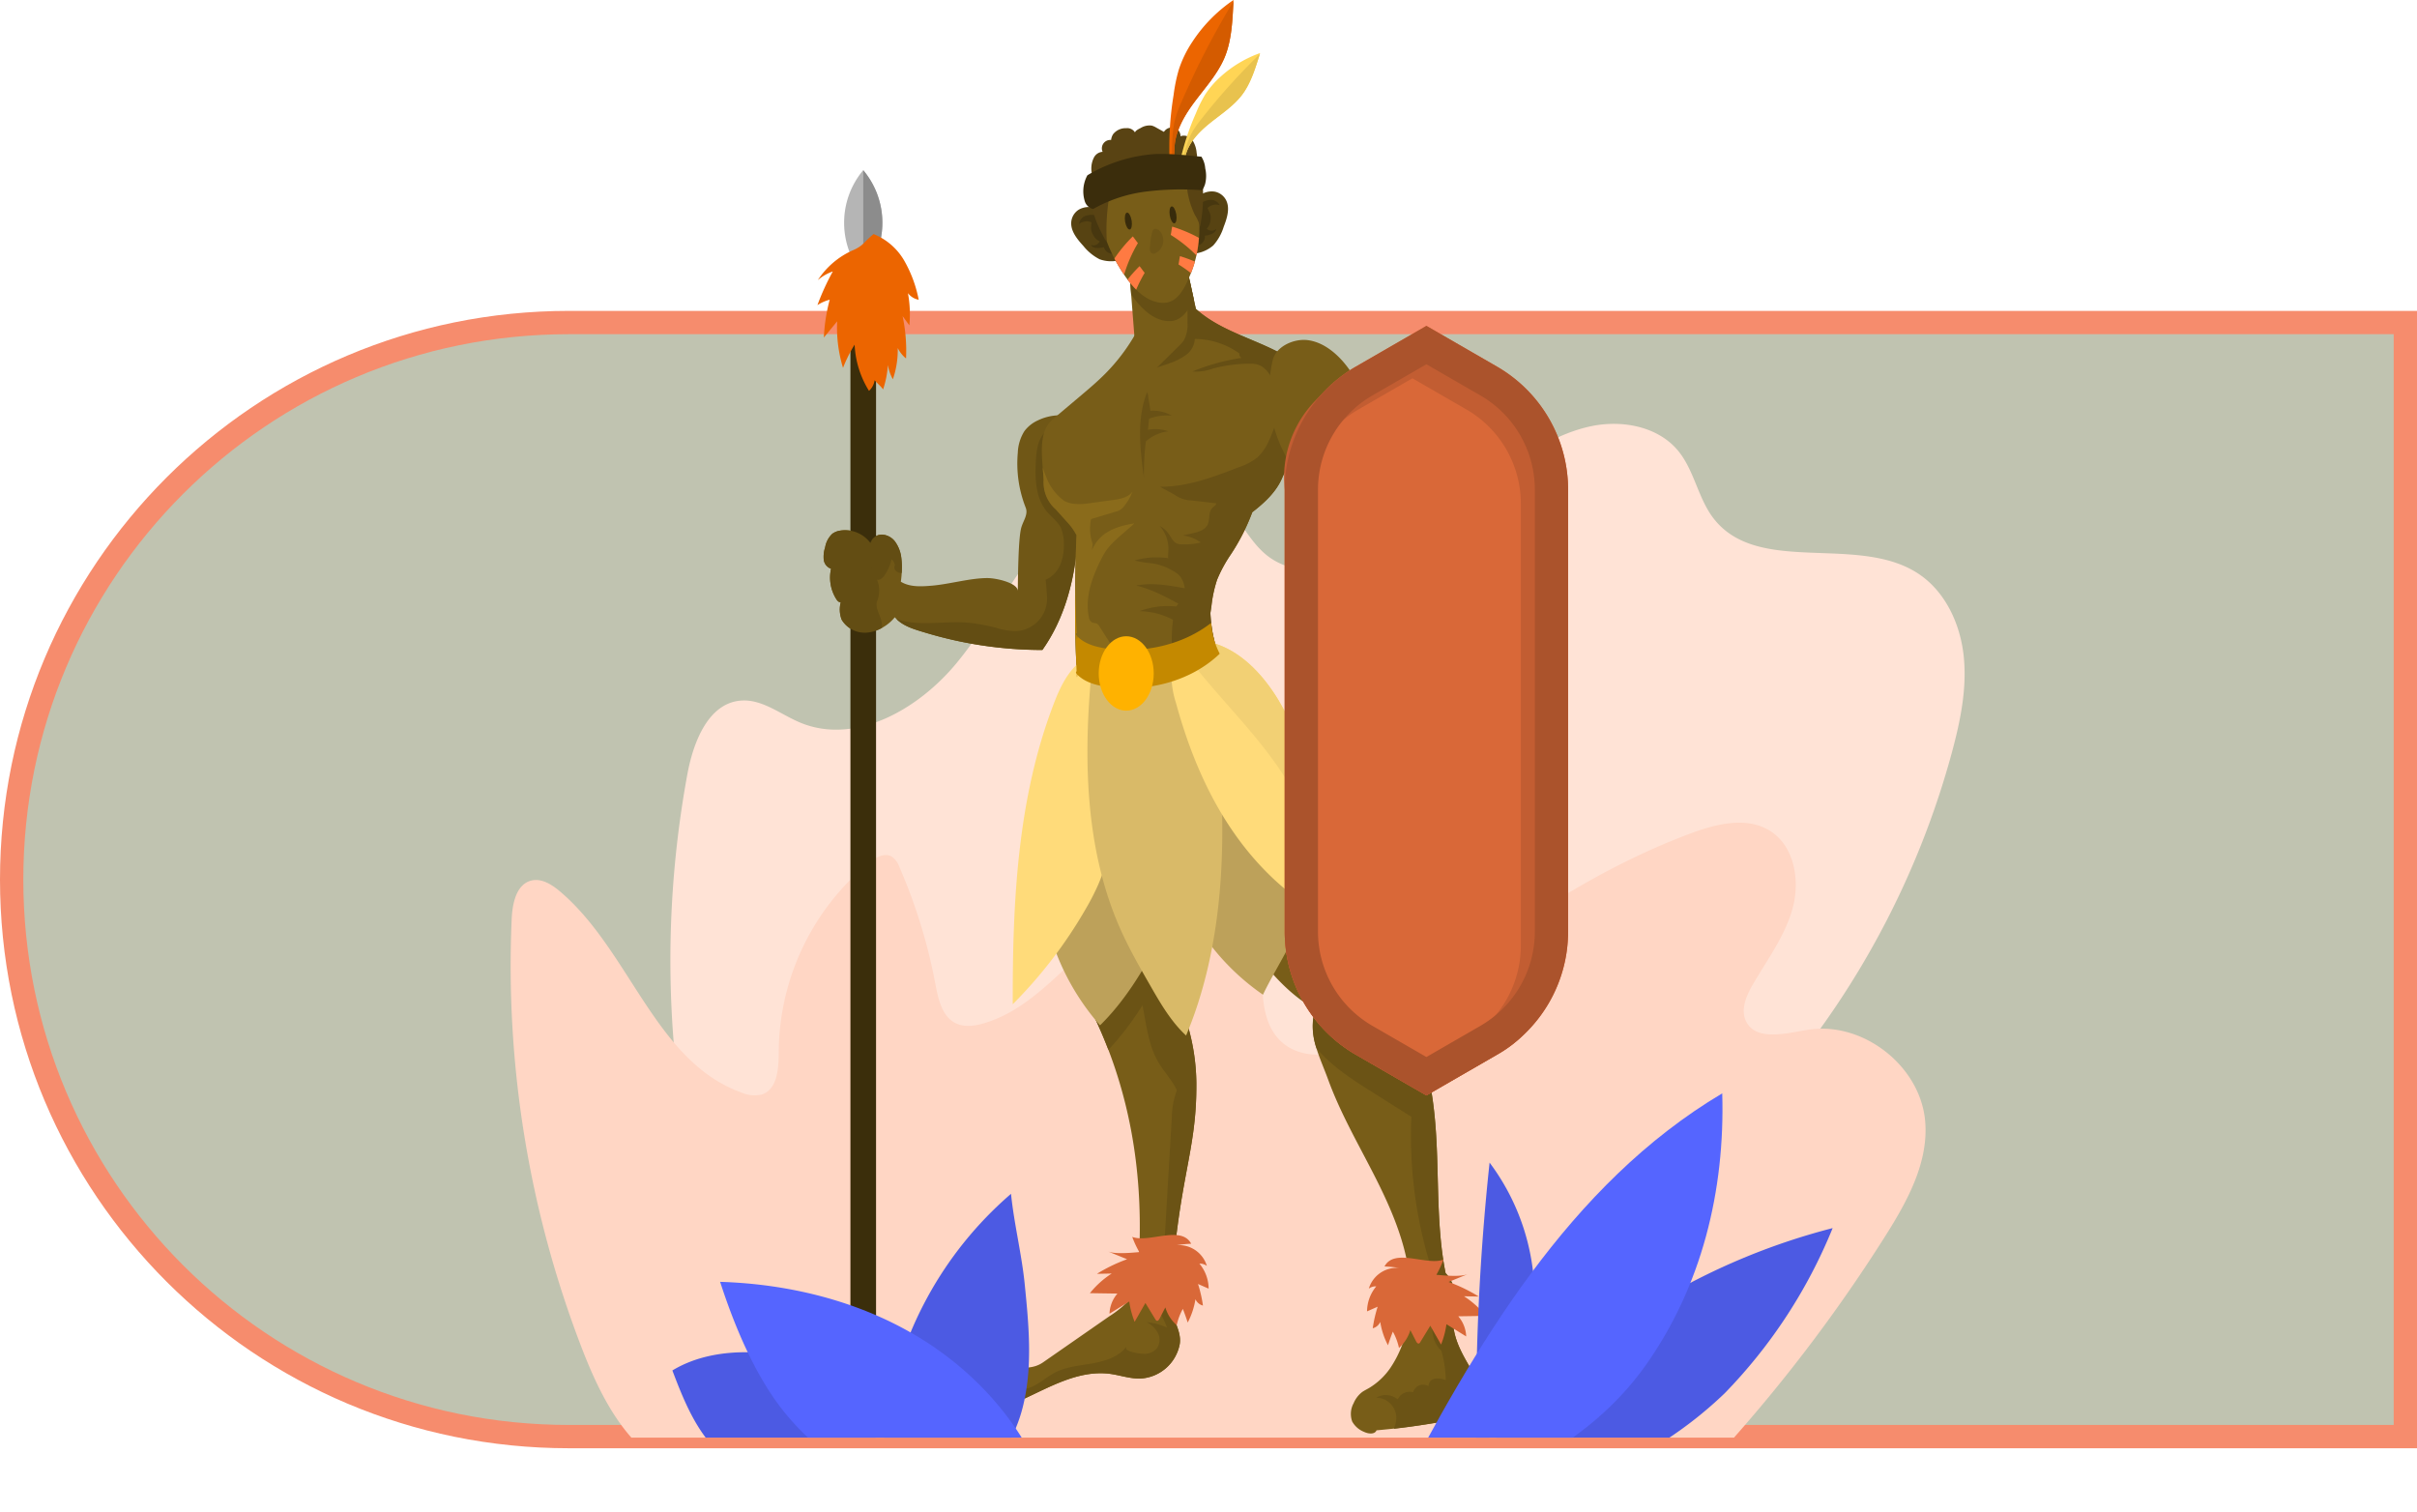 <svg xmlns="http://www.w3.org/2000/svg" xmlns:xlink="http://www.w3.org/1999/xlink" width="518.5" height="324.435" viewBox="0 0 518.5 324.435">
  <defs>
    <clipPath id="clip-path">
      <rect id="Rectángulo_44141" data-name="Rectángulo 44141" width="311.903" height="324.435" fill="none"/>
    </clipPath>
    <clipPath id="clip-path-2">
      <path id="Trazado_193731" data-name="Trazado 193731" d="M253.177,1354.462c-23.335,8.7-43.8,23.607-63.194,39.226-3.585,2.887-7.244,5.86-11.595,7.362s-9.619,1.244-13.022-1.855c-4.379-3.988-4.177-10.774-4.2-16.7s-1.44-13.035-6.978-15.138a13.579,13.579,0,0,0-7.061-.262,43.208,43.208,0,0,0-17.6,7.236c-9.623,6.769-16.781,17.624-28.08,20.9-1.952.566-4.128.861-5.957-.024-2.956-1.43-3.77-5.171-4.375-8.4a116.544,116.544,0,0,0-7.694-25.049,4.623,4.623,0,0,0-1.654-2.3c-1.553-.911-3.486.187-4.887,1.318a52.906,52.906,0,0,0-19.376,40.569c0,3.52-.272,8.038-3.616,9.138a6.863,6.863,0,0,1-4.4-.424c-18.525-6.654-23.91-30.51-38.968-43.187-1.726-1.453-3.908-2.825-6.1-2.277-3.211.8-4.056,4.909-4.2,8.216A228.124,228.124,0,0,0,15.1,1464.478c2.679,6.977,5.918,14.079,10.787,19.616H262.436a337.832,337.832,0,0,0,32.424-43.193c4.747-7.507,9.356-15.858,8.58-24.706-1.047-11.928-13.493-21.554-25.3-19.567-4.711.793-10.99,2.437-13.12-1.839-1.232-2.474.027-5.424,1.409-7.818,3.1-5.367,6.937-10.446,8.577-16.422s.389-13.358-4.871-16.635a12.231,12.231,0,0,0-6.594-1.737,30.722,30.722,0,0,0-10.364,2.287" transform="translate(0 -1352.175)" fill="none"/>
    </clipPath>
  </defs>
  <g id="Grupo_145735" data-name="Grupo 145735" transform="translate(-898 -1761.304)">
    <g id="Unión_9" data-name="Unión 9" transform="translate(1416.5 1827.999) rotate(90)" fill="#c0c3b0">
      <path d="M 122.001 516 C 113.889 516 105.786 515.183 97.916 513.572 C 90.242 512.002 82.697 509.66 75.488 506.611 C 68.407 503.615 61.577 499.908 55.189 495.592 C 48.86 491.317 42.91 486.407 37.502 480.999 C 32.094 475.592 27.184 469.642 22.908 463.312 C 18.592 456.923 14.885 450.094 11.891 443.014 C 8.841 435.802 6.498 428.256 4.929 420.586 C 3.318 412.711 2.501 404.607 2.501 396.5 L 2.501 329.232 L 2.501 326.732 L 2.5 326.732 L 2.5 2.5 L 241.501 2.5 L 241.501 329.232 L 241.501 396.5 C 241.501 404.612 240.684 412.716 239.073 420.586 C 237.503 428.258 235.161 435.804 232.111 443.014 C 229.116 450.094 225.41 456.923 221.094 463.312 C 216.818 469.641 211.907 475.592 206.5 480.999 C 201.092 486.408 195.141 491.317 188.813 495.592 C 182.426 499.908 175.597 503.615 168.515 506.611 C 161.306 509.66 153.76 512.002 146.087 513.572 C 138.217 515.183 130.113 516 122.001 516 Z" stroke="none"/>
      <path d="M 122.001 513.5 C 129.945 513.5 137.88 512.7 145.586 511.123 C 153.098 509.586 160.484 507.293 167.541 504.308 C 174.474 501.375 181.16 497.746 187.413 493.521 C 193.61 489.335 199.437 484.527 204.733 479.232 C 210.027 473.937 214.835 468.11 219.022 461.913 C 223.248 455.657 226.877 448.971 229.809 442.04 C 232.794 434.982 235.087 427.596 236.624 420.085 C 238.201 412.379 239.001 404.443 239.001 396.5 L 239.001 5 L 5 5 L 5.001 396.5 C 5.001 404.439 5.801 412.375 7.378 420.085 C 8.914 427.593 11.208 434.98 14.194 442.04 C 17.125 448.971 20.754 455.657 24.98 461.913 C 29.167 468.11 33.974 473.937 39.27 479.232 C 44.565 484.527 50.392 489.334 56.588 493.521 C 62.843 497.746 69.529 501.376 76.462 504.308 C 83.518 507.293 90.905 509.586 98.417 511.123 C 106.122 512.7 114.057 513.5 122.001 513.5 M 122.001 518.5 C 113.724 518.5 105.451 517.667 97.414 516.021 C 89.581 514.418 81.876 512.027 74.514 508.913 C 67.284 505.855 60.312 502.07 53.789 497.664 C 47.33 493.3 41.255 488.288 35.734 482.767 C 30.213 477.247 25.201 471.172 20.837 464.711 C 16.43 458.189 12.646 451.217 9.589 443.988 C 6.475 436.625 4.082 428.92 2.479 421.088 C 0.835 413.05 0.001 404.778 0.001 396.5 L -2.421351928205695e-05 4.091099253855646e-05 L 244.001 4.091099253855646e-05 L 244.001 396.5 C 244.001 404.778 243.167 413.05 241.522 421.088 C 239.919 428.92 237.528 436.625 234.414 443.988 C 231.356 451.217 227.571 458.189 223.166 464.711 C 218.801 471.172 213.789 477.247 208.268 482.767 C 202.747 488.288 196.672 493.3 190.212 497.664 C 183.691 502.07 176.719 505.855 169.489 508.913 C 162.127 512.027 154.422 514.418 146.588 516.021 C 138.551 517.667 130.279 518.5 122.001 518.5 Z" stroke="none" fill="#f68c6d"/>
    </g>
    <g id="Grupo_145345" data-name="Grupo 145345" transform="translate(1007.549 1761.303)">
      <g id="Grupo_145342" data-name="Grupo 145342" transform="translate(0 0.001)">
        <g id="Grupo_145341" data-name="Grupo 145341" clip-path="url(#clip-path)">
          <path id="Trazado_193670" data-name="Trazado 193670" d="M274.663,883.928a220.585,220.585,0,0,1-8.505-112.167c1.28-6.891,4.488-15.2,11.476-15.743,4.572-.357,8.5,2.963,12.732,4.723,11.807,4.905,25.292-2.835,33.453-12.677s13.49-21.993,22.827-30.727,25.339-12.763,34.488-3.831c3.677,3.59,5.7,8.764,9.876,11.761,8.312,5.965,19.732.457,28.356-5.047l22.422-14.311c5.732-3.658,11.628-7.385,18.286-8.768s14.344.066,18.651,5.328c3.481,4.253,4.24,10.221,7.631,14.546,9.583,12.222,30.792,3.228,43.791,11.727,5.818,3.8,9.042,10.733,9.794,17.643s-.675,13.869-2.477,20.583a183.852,183.852,0,0,1-52.61,86.957c-21.231,19.574-45.814,24.052-74.634,25.879-7.6.482-15.224.346-22.837.161-35.878-.872-77.156-.865-112.719,3.964" transform="translate(-228.242 -605.716)" fill="#ffe3d6"/>
          <path id="Trazado_193671" data-name="Trazado 193671" d="M25.892,1484.094H262.437a337.857,337.857,0,0,0,32.424-43.193c4.747-7.507,9.356-15.858,8.58-24.706-1.047-11.928-13.492-21.553-25.3-19.567-4.711.793-10.99,2.437-13.12-1.84-1.232-2.474.027-5.424,1.409-7.818,3.1-5.367,6.937-10.447,8.577-16.423s.388-13.357-4.871-16.635c-4.979-3.1-11.46-1.5-16.958.55-23.335,8.7-43.8,23.607-63.194,39.226-3.585,2.887-7.244,5.861-11.595,7.362s-9.618,1.244-13.021-1.855c-4.379-3.989-4.177-10.774-4.2-16.7s-1.44-13.035-6.978-15.138a13.586,13.586,0,0,0-7.061-.262,43.209,43.209,0,0,0-17.6,7.236c-9.623,6.768-16.781,17.624-28.08,20.9-1.952.566-4.127.861-5.957-.023-2.956-1.43-3.77-5.171-4.375-8.4a116.549,116.549,0,0,0-7.694-25.049,4.623,4.623,0,0,0-1.654-2.3c-1.553-.911-3.486.187-4.887,1.318a52.906,52.906,0,0,0-19.376,40.569c0,3.52-.272,8.038-3.616,9.138a6.866,6.866,0,0,1-4.4-.424c-18.525-6.655-23.91-30.51-38.968-43.187-1.726-1.453-3.908-2.825-6.1-2.277-3.211.8-4.056,4.909-4.2,8.216A228.126,228.126,0,0,0,15.1,1464.478c2.679,6.977,5.918,14.079,10.787,19.616" transform="translate(-0.001 -1175.683)" fill="#ffd6c4"/>
          <path id="Trazado_193672" data-name="Trazado 193672" d="M548.05,291.023a17.474,17.474,0,0,0,4.1,11.273,17.543,17.543,0,0,0,0-22.547,17.474,17.474,0,0,0-4.1,11.273" transform="translate(-476.516 -243.236)" fill="#b5b5b5"/>
          <path id="Trazado_193673" data-name="Trazado 193673" d="M583.577,291.023a17.474,17.474,0,0,0-4.1-11.273V302.3a17.474,17.474,0,0,0,4.1-11.273" transform="translate(-503.839 -243.236)" fill="#8c8c8c"/>
          <path id="Trazado_193674" data-name="Trazado 193674" d="M566.286,682.655a11.021,11.021,0,0,0-6.135,1.026,7.471,7.471,0,0,0-2.854,2.288,9.294,9.294,0,0,0-1.417,4.607,25.914,25.914,0,0,0,1.694,11.819c.6,1.511-.625,2.894-1,4.474-.612,2.58-.657,10.771-.7,13.418.027-1.739-4.575-2.789-6.522-2.789-3.715,0-8.057,1.3-11.936,1.63-2.261.192-4.7.334-6.631-.852a19.681,19.681,0,0,0,.052-5.5,7.38,7.38,0,0,0-1.253-3.055,3.746,3.746,0,0,0-2.818-1.554,2.54,2.54,0,0,0-2.5,1.8,6.773,6.773,0,0,0-6.832-2.588,3.839,3.839,0,0,0-1.33.6,5.14,5.14,0,0,0-1.555,2.929,6.432,6.432,0,0,0-.3,2.623,2.332,2.332,0,0,0,1.572,1.956,8.628,8.628,0,0,0,1.079,6.45c.223.381.566.789,1,.742a6.1,6.1,0,0,0,.193,3.74,5.768,5.768,0,0,0,5.7,2.751,9.148,9.148,0,0,0,5.7-3.267c1.633,1.923,4.3,2.619,6.714,3.345a86.8,86.8,0,0,0,24.928,3.665c9.662-13.646,8.892-33.9,5.14-50.264" transform="translate(-447.086 -593.481)" fill="#705716"/>
          <path id="Trazado_193675" data-name="Trazado 193675" d="M561.143,691.659h0a2.752,2.752,0,0,1-2.752-2.752V455.766a2.752,2.752,0,0,1,5.5,0V688.907a2.752,2.752,0,0,1-2.752,2.752" transform="translate(-485.507 -393.884)" fill="#3b2e0b"/>
          <path id="Trazado_193676" data-name="Trazado 193676" d="M526.545,890.408c-.173-.592-.449-1.15-.631-1.74s-.589-1.379-.322-1.935a6.531,6.531,0,0,0,.429-3.86,17.971,17.971,0,0,0-1.457-3.6,3.871,3.871,0,0,0,.584-2.219,11.545,11.545,0,0,0-.341-2.3l-.3-1.386a2.037,2.037,0,0,0-.243.587,6.773,6.773,0,0,0-6.832-2.588,3.84,3.84,0,0,0-1.33.6,5.141,5.141,0,0,0-1.555,2.929,6.431,6.431,0,0,0-.3,2.622,2.333,2.333,0,0,0,1.573,1.957,8.628,8.628,0,0,0,1.079,6.45c.223.381.566.789,1,.741a6.094,6.094,0,0,0,.193,3.74,5.768,5.768,0,0,0,5.7,2.751,7.727,7.727,0,0,0,2.949-.987,5.291,5.291,0,0,0-.2-1.767" transform="translate(-447.086 -757.467)" fill="#634d13"/>
          <path id="Trazado_193677" data-name="Trazado 193677" d="M596.966,886.452a1.678,1.678,0,0,0,1.242.465h.01a15,15,0,0,0-.125-3.626,7.382,7.382,0,0,0-1.253-3.055,3.747,3.747,0,0,0-2.818-1.554,2.663,2.663,0,0,0-2.222,1.156,20.382,20.382,0,0,0,.125,6.989c.111.611.328,1.317.916,1.515.689.232,1.353-.4,1.755-1a10.558,10.558,0,0,0,1.463-3.367,2.122,2.122,0,0,1,.706,1.3,1.012,1.012,0,0,0,.2,1.183" transform="translate(-514.341 -763.991)" fill="#634d13"/>
          <path id="Trazado_193678" data-name="Trazado 193678" d="M666.064,708.528c-1.787,1.436-2.129,3.984-2.259,6.273-.214,3.769-.111,7.877,2.225,10.842.865,1.1,2.606,2.413,3.158,3.7a8.884,8.884,0,0,1,.614,3.328,10.657,10.657,0,0,1-.77,4.517,6.1,6.1,0,0,1-3.134,3.238c.132,1.117.244,2.6.3,3.722a6.974,6.974,0,0,1-6.87,7.3,15.551,15.551,0,0,1-4.039-.706,35.6,35.6,0,0,0-6.726-1.16c-4.922-.291-10.084.905-14.69-.754,1.647,1.663,4.13,2.318,6.4,3a86.8,86.8,0,0,0,24.928,3.665c8.891-12.557,8.949-30.712,5.978-46.277-.841-.021-1.684-.034-2.521-.111-.761-.071-2.183.081-2.584-.569" transform="translate(-551.132 -616.047)" fill="#634d13"/>
          <path id="Trazado_193679" data-name="Trazado 193679" d="M929.162,342.135a7.8,7.8,0,0,0-2.99-1.666,4.288,4.288,0,0,0-3.331.407,3.5,3.5,0,0,0-1.576,2.406c-.3,2.021,1.171,3.831,2.548,5.341a10.708,10.708,0,0,0,3.514,2.888,7.323,7.323,0,0,0,5.944-.454,11.879,11.879,0,0,0-4.108-8.922" transform="translate(-800.981 -295.89)" fill="#574312"/>
          <path id="Trazado_193680" data-name="Trazado 193680" d="M939.633,354.021a7.151,7.151,0,0,0-1.741-.688,3.992,3.992,0,0,0-2.371.032,2.144,2.144,0,0,0-1.429,1.773,2.633,2.633,0,0,1,2.562-.416c.216.079.046.359.058.588s-.036.458-.041.688a3.009,3.009,0,0,0,.494,1.528,2.639,2.639,0,0,0,1.353,1.3,1.459,1.459,0,0,1-1.848.8c.067.352.609.573.964.62a4.325,4.325,0,0,0,1.8-.145,1.948,1.948,0,0,0,3.119.977A5.49,5.49,0,0,1,940.5,356.9c-.043-.9-.078-2.441-.87-2.882" transform="translate(-812.169 -307.072)" fill="#47370f"/>
          <path id="Trazado_193681" data-name="Trazado 193681" d="M1106.45,318.061a7.8,7.8,0,0,1,2.183-2.636,4.287,4.287,0,0,1,3.252-.829,3.5,3.5,0,0,1,2.341,1.671c1.016,1.773.3,3.995-.438,5.9a10.711,10.711,0,0,1-2.228,3.965,7.322,7.322,0,0,1-5.7,1.732,11.881,11.881,0,0,1,.595-9.8" transform="translate(-960.836 -273.48)" fill="#574312"/>
          <path id="Trazado_193682" data-name="Trazado 193682" d="M1120.946,330.59a7.166,7.166,0,0,1,1.373-1.272,3.993,3.993,0,0,1,2.221-.829,2.144,2.144,0,0,1,1.975,1.134,2.633,2.633,0,0,0-2.539.541c-.173.152.088.351.159.57s.2.414.287.626a3,3,0,0,1,.094,1.6,2.637,2.637,0,0,1-.789,1.7,1.459,1.459,0,0,0,2.011.073c.065.352-.359.755-.673.927a4.328,4.328,0,0,1-1.732.518,1.948,1.948,0,0,1-2.552,2.041,5.49,5.49,0,0,0,.4-4.633c-.288-.859-.812-2.3-.234-3" transform="translate(-974.408 -285.613)" fill="#47370f"/>
          <path id="Trazado_193683" data-name="Trazado 193683" d="M1015.516,411.522l-2-25.734c3.533-1.722,7.433-1.79,11.273-2.629,1.673,8.755,3.832,17.547,5.5,26.3-4.157,2.882-9.79,2.908-14.777,2.061" transform="translate(-881.227 -333.147)" fill="#785d18"/>
          <path id="Trazado_193684" data-name="Trazado 193684" d="M796.886,1045.952c-.191-.563-1.168.042-1.162.637.139,15.1-4.8,19.495-6.153,29.436a83.863,83.863,0,0,0-.852,18.835c1.071,11.816,6.106,22.859,11.067,33.636,7.007,15.22,9.74,31.409,9.172,48.155-.129,3.821.826,7.812-1.561,10.8a22.537,22.537,0,0,1-4.935,4.188l-14.195,9.867c-2.383,1.656-5.206,1.116-8.094.841-1.636-.156-3.661-.382-4.559.994A3.066,3.066,0,0,0,775.5,1206a6.361,6.361,0,0,0,8.3,3.512c5.82-2.672,11.61-6.084,18-5.63,2.46.175,4.838,1.151,7.3,1.1a9.092,9.092,0,0,0,8.494-7.394c.5-3.111-2.146-5.96-1.963-9.106,1.548-26.7,5.612-31.623,5.529-46.736a45.562,45.562,0,0,0-6.766-23.565c-7.691-12.44-2.9-29.095-3.192-43.718-.017,1.491,1.85,2.687,2.369,4.085,3.631,9.784,9.375,18.621,15.072,27.365,4.922,7.556,10.143,15.4,18,19.827-1.613,5.538.819,9.713,2.8,15.132,2.521,6.912,6.2,13.329,9.56,19.875s6.442,13.352,7.627,20.613.3,15.1-3.775,21.223a14.692,14.692,0,0,1-4.606,4.4c-.531.323-1.105.577-1.6.949a5.941,5.941,0,0,0-1.754,2.342,4.785,4.785,0,0,0-.3,3.929,5.03,5.03,0,0,0,2.508,2.2c.92.446,2.315.625,2.708-.319a173.286,173.286,0,0,0,18.55-2.661c2.049-.365,4.513-1.17,4.877-3.219a4.83,4.83,0,0,0-.7-2.931c-2.361-4.7-6.058-9.034-6.3-14.284-.087-1.857.278-3.708.267-5.566a6.679,6.679,0,0,0-1.877-5.072c-1.867-9.275-1.461-19.149-1.971-28.6s-1.987-19.166-7.012-27.182a53.926,53.926,0,0,0-11.42-12.334c-6.538-5.476-7.023-15.467-8.7-23.827-2.013-10.016-4.783-19.939-9.2-29.152-3.037-6.337-7.627-12.869-14.537-14.147-3.9-.721-7.732,1.387-11.678,1.8s-11.937.795-13.213-2.961" transform="translate(-674.064 -909.234)" fill="#785d18"/>
          <path id="Trazado_193685" data-name="Trazado 193685" d="M1327.473,1660.051c4.946-.545,9.966-1.466,14.792-2.325,2.049-.365,4.513-1.17,4.877-3.219a4.831,4.831,0,0,0-.7-2.931c-2.36-4.7-6.059-9.034-6.3-14.284-.087-1.857.278-3.708.267-5.566a6.678,6.678,0,0,0-1.877-5.072c-1.867-9.275-1.461-19.149-1.971-28.6s-1.987-19.166-7.012-27.182a53.922,53.922,0,0,0-11.42-12.334,15.156,15.156,0,0,1-1.823-1.816c-.135.112-.266.229-.391.353a12.16,12.16,0,0,0-1.9,2.728l-5.2,9.157c.57.376,1.152.736,1.752,1.074a13.882,13.882,0,0,0,.271,8.366c3.173,3.811,7.572,6.655,11.825,9.34l8.534,5.388a94.84,94.84,0,0,0,3.775,30.871,24.414,24.414,0,0,1,1.433,6.318c.074,2.259-.563,4.478-.736,6.731s.238,4.757,1.951,6.232a24.667,24.667,0,0,1,.964,6.332,4.761,4.761,0,0,0-2.309-.314,1.635,1.635,0,0,0-1.4,1.621,2.234,2.234,0,0,0-3.3,1.287,2.864,2.864,0,0,0-3.315,1.543,4.007,4.007,0,0,0-4.6-.369,4.371,4.371,0,0,1,4.019,5.936,3.659,3.659,0,0,0-.195.728" transform="translate(-1137.974 -1353.534)" fill="#6b5315"/>
          <path id="Trazado_193686" data-name="Trazado 193686" d="M821.91,1531.737a45.559,45.559,0,0,0-6.766-23.564,30.861,30.861,0,0,1-4.206-13.905,8.713,8.713,0,0,0-2.475.322c-5.21,1.469-7.841,7.254-9,12.542a54.756,54.756,0,0,0-1.04,6.757q1.042,2.309,2.1,4.6,1.364,2.962,2.512,5.973a61.454,61.454,0,0,0,7.3-9.577c.9,4.364,1.293,8.94,3.7,12.691,1.2,1.873,2.74,3.539,3.689,5.552a17.371,17.371,0,0,0-1.082,5.776l-2.479,42.048a23.1,23.1,0,0,1,1.464,3.106,13.4,13.4,0,0,0-4.43-1.2,5.418,5.418,0,0,1,2.455,2.35,3.19,3.19,0,0,1-.226,3.276,3.493,3.493,0,0,1-2.693,1.188,10.338,10.338,0,0,1-2.985-.525,1.628,1.628,0,0,1-.739-.35.561.561,0,0,1-.081-.744c-1.564,2.263-4.6,3.162-7.308,3.66s-5.537.685-7.984,1.943c-2.212,1.137-4.059,3.125-6.513,3.532a10.939,10.939,0,0,1-4.433-.5l-4.586-1.165a4.668,4.668,0,0,0,.139.468,6.361,6.361,0,0,0,8.3,3.512c5.82-2.672,11.61-6.084,18-5.63,2.46.175,4.838,1.151,7.3,1.1a9.092,9.092,0,0,0,8.494-7.394c.5-3.111-2.146-5.96-1.963-9.106,1.548-26.7,5.612-31.623,5.529-46.736" transform="translate(-674.806 -1299.227)" fill="#6b5315"/>
          <path id="Trazado_193687" data-name="Trazado 193687" d="M1402.517,1216.891a13.01,13.01,0,0,1-5.929,6.294,3.973,3.973,0,0,0-1.627,4.213,9.1,9.1,0,0,0,1.177,2.021,1.96,1.96,0,0,1,.1,2.2,22.4,22.4,0,0,0,1.045,6.017,1.2,1.2,0,0,0,1.213,1.053,21.8,21.8,0,0,0,4.414.26,6.024,6.024,0,0,0,3.555-1.028,6.962,6.962,0,0,0,1.78-2.711c2.189-4.859.321-10.9-1.34-15.965a3.846,3.846,0,0,0-2.942-2.544c-.625-.2-.8.324-1.44.192" transform="translate(-1212.787 -1057.849)" fill="#785d18"/>
          <path id="Trazado_193688" data-name="Trazado 193688" d="M929.039,508.362c-6.487-5.746-16.086-6.858-22.653-12.513-1.171-1.008-2.961-2.633-4.4-2.074-2.386.926-5.962.763-6.98,3.111a40.892,40.892,0,0,1-8.344,12.378c-1.779,1.808-3.721,3.445-5.66,5.08l-5.7,4.808c-3.429,2.89-2.2,8.641-1.979,13.12a7.672,7.672,0,0,0,2.6,6.237l2.733,3.033a12.18,12.18,0,0,1,1.716,2.506q-.625,14.638.027,29.293c-.035-.08-.07-.114-.1-.066a.481.481,0,0,0,.12.534c.01.222.019.444.03.667.09-.043.1-.287.077-.547,1.706,1.739,4.236,2.37,6.654,2.677,8.533,1.082,17.706-1.184,23.916-7.135-1.46-2.57-1.8-5.677-2-8.714l.233-1.611a27.358,27.358,0,0,1,1.2-5.541,29.877,29.877,0,0,1,2.952-5.443,44.358,44.358,0,0,0,4.6-9.043c2.7-2.1,5.226-4.433,6.493-7.56.935-2.308,2.613-4.455,3.754-6.668,1.284-2.49,2.5-5.12,2.593-7.919.1-3,.369-6.626-1.874-8.613" transform="translate(-758.983 -429.226)" fill="#785d18"/>
          <path id="Trazado_193689" data-name="Trazado 193689" d="M1090.434,476.574c-6.177-3.841-13.905-5.374-19.462-10.159l-.412-.355c-.452-2.084-.91-4.168-1.362-6.252a4.677,4.677,0,0,0-.538,2.38q.142,3.427.1,6.858a6.906,6.906,0,0,1-.815,3.821,7.053,7.053,0,0,1-.928,1.048l-4.8,4.746c.892-.345,1.808-.6,2.7-.94a13.278,13.278,0,0,0,3.563-1.809,4.487,4.487,0,0,0,1.843-3.408,16.564,16.564,0,0,1,9.568,3.113.953.953,0,0,0,.475.957,45.028,45.028,0,0,0-10.544,2.914,10.821,10.821,0,0,0,4.473-.646,30.647,30.647,0,0,1,7.666-1.025,6.149,6.149,0,0,1,1.949.218c1.713.557,2.685,2.317,3.491,3.928,1.009-1.62,2.025-3.626,3.036-5.389" transform="translate(-923.568 -399.792)" fill="#664f14"/>
          <path id="Trazado_193690" data-name="Trazado 193690" d="M1094.584,642.557c-.5-.278-1.556.46-1.625,1.027a31.774,31.774,0,0,1-2.68,9.457,10.822,10.822,0,0,1-2.529,3.73,13.028,13.028,0,0,1-3.988,2.1c-5.443,2.1-11.048,4.235-16.882,4.185,1.117.684,2.134,1.132,3.252,1.816a6.329,6.329,0,0,0,3.436,1.119l5.333.616c.093.288-.486.7-.718.9-1.012.851-.537,2.536-1.131,3.717-.574,1.141-1.976,1.539-3.222,1.82l-2.062.466a8.017,8.017,0,0,1,3.825,1.5,13.184,13.184,0,0,1-3.847.4,3.246,3.246,0,0,1-1.214-.147c-.847-.333-1.244-1.274-1.758-2.026a5.531,5.531,0,0,0-1.97-1.759,7.4,7.4,0,0,1,1.855,4.61c.045,1.251-.291,2.583.26,3.706a10.362,10.362,0,0,0,1.953,2.133,5.113,5.113,0,0,1,1.307,3.74,2.983,2.983,0,0,1-.528,1.611c-.273.362-.657.625-.951.97a4.771,4.771,0,0,0-.892,2.361,30.546,30.546,0,0,0-.4,6.416c.07,1.605,3.447,1.148,4.99.7a16.952,16.952,0,0,0,4.083-1.8,29.823,29.823,0,0,1-.82-5.765l.233-1.61a27.338,27.338,0,0,1,1.2-5.541,29.894,29.894,0,0,1,2.952-5.443,44.343,44.343,0,0,0,4.6-9.043c2.7-2.1,5.226-4.433,6.493-7.56a55.7,55.7,0,0,1,3.388-5.992q.02-.878.033-1.75c.05-3.138.086-6.362-1.012-9.3a2.459,2.459,0,0,0-.966-1.37" transform="translate(-927.559 -558.635)" fill="#695115"/>
          <path id="Trazado_193691" data-name="Trazado 193691" d="M888.254,785.722a17.228,17.228,0,0,1,1.868-1.991c1.147-1.1,2.774-2.378,3.922-3.479-4.054.642-7.569,1.983-9.11,5.787.044-.176.141-1.16.185-1.336a9.636,9.636,0,0,1-.355-5.379l5.133-1.548a3.2,3.2,0,0,0,2.15-1.5,9.568,9.568,0,0,0,1.567-2.811c-.911,1.246-2.609,1.554-4.138,1.765l-1.926.266-3.618.5c-1.521.21-3.755.209-5.028-.65a10.966,10.966,0,0,1-3.714-4.918c-.305-.715-.568-1.446-.815-2.183.079.952.162,1.887.206,2.771a7.673,7.673,0,0,0,2.6,6.237l2.733,3.033a12.176,12.176,0,0,1,1.716,2.506q-.559,13.079-.1,26.175a7.366,7.366,0,0,0,2.113.263,18.96,18.96,0,0,0,6.54-1.184l-3.61-5.658a1.624,1.624,0,0,0-.6-.642c-.312-.15-.694-.089-1.007-.237a1.55,1.55,0,0,1-.684-1.167c-.862-4.18.668-8.479,2.59-12.29a15.047,15.047,0,0,1,1.381-2.331" transform="translate(-760.246 -667.97)" fill="#8a6b1b"/>
          <path id="Trazado_193692" data-name="Trazado 193692" d="M870.8,1364.455a51.706,51.706,0,0,0,12.771,31.2c5.2-5.089,9.356-11.794,12.608-18.3,1.063-2.128,2.031-4.432,1.819-6.8-.321-3.575-1.568-6.259-2.674-9.673s-3.19-6.8-6.532-8.113a11.476,11.476,0,0,0-8.17.379c-4.44,1.691-7.664,7.074-9.821,11.308" transform="translate(-757.139 -1175.683)" fill="#bda15a"/>
          <path id="Trazado_193693" data-name="Trazado 193693" d="M840.3,1083.807c-3.219,2.171-4.974,5.9-6.366,9.528-7.822,20.359-8.849,42.638-8.793,64.448a98.422,98.422,0,0,0,15.538-20.247,51.366,51.366,0,0,0,2.789-5.395c3.59-8.278,3.9-17.553,4.159-26.573q.219-7.676.438-15.352c.089-3.128-4.059-5.107-7.151-5.594-.012-.174-.6-.641-.614-.815" transform="translate(-717.433 -942.343)" fill="#ffdb7a"/>
          <path id="Trazado_193694" data-name="Trazado 193694" d="M1086.172,1286.866a50.04,50.04,0,0,0,19.291,26.034c1.67-3.573,4.682-8.415,6.353-11.988,2.536-5.425,5.117-11.022,5.429-17,.324-6.209-6.841-10.211-11.341-14.5-2.777-2.647-6.222-5.5-9.977-4.72a7.887,7.887,0,0,0-3.194,1.576c-3,2.341-4.671,6.06-5.3,9.813s-2.406,7.158-1.264,10.787" transform="translate(-944.074 -1099.502)" fill="#bda15a"/>
          <path id="Trazado_193695" data-name="Trazado 193695" d="M948.662,1094.127c-1.573,18.159-.977,37.069,6.524,53.681,1.816,4.022,4.015,7.858,6.21,11.687,2.207,3.85,4.465,7.764,7.718,10.781,5.075-12.017,7.251-25.5,7.674-38.538.46-14.188-.465-29.167-8.089-41.141-1.711-.375-3.035.059-4.771.3l-8.759,1.19a42.685,42.685,0,0,0-6.506,2.044" transform="translate(-824.223 -948.12)" fill="#d9ba68"/>
          <path id="Trazado_193696" data-name="Trazado 193696" d="M1093.446,1053.8c6.687,1.343,11.838,6.76,15.367,12.6a103.962,103.962,0,0,1,5.267,10.38c5.713,12.4,11.481,25.279,11.684,38.931-10.314-3.418-18.966-10.605-25.425-19.344s-10.681-18.964-13.537-29.448a19.57,19.57,0,0,1-.949-6.5,7.34,7.34,0,0,1,2.945-5.649,7.206,7.206,0,0,1,4.648-.969" transform="translate(-944.097 -916.183)" fill="#ffdb7a"/>
          <path id="Trazado_193697" data-name="Trazado 193697" d="M1123.76,1075.619c5.265,6.569,9.911,13.906,11.657,22.142a49.19,49.19,0,0,0,2.387-10.049c-1.531-3.69-3.194-7.333-4.854-10.934a103.939,103.939,0,0,0-5.266-10.381c-3.529-5.836-8.68-11.253-15.366-12.6a6.945,6.945,0,0,0-3.346.352c-.5.745-.98,1.467-1.443,2.126,5,6.771,10.966,12.773,16.231,19.342" transform="translate(-962.969 -916.183)" fill="#f2d074"/>
          <path id="Trazado_193698" data-name="Trazado 193698" d="M934.73,972.471c-2.418-.307-4.948-.938-6.654-2.677.026.259.013.5-.077.547-.01-.222-.019-.444-.03-.666a.48.48,0,0,1-.12-.534c.029-.048.065-.015.1.066q-.241-5.406-.307-10.818-.115,9.513.307,19.023c-.035-.08-.07-.114-.1-.066a.48.48,0,0,0,.12.534c.01.222.019.444.03.666.09-.043.1-.287.077-.547,1.706,1.739,4.236,2.37,6.654,2.677,8.533,1.082,17.706-1.184,23.916-7.135a16.84,16.84,0,0,1-1.828-6.624c-6.1,4.766-14.358,6.533-22.088,5.553" transform="translate(-806.54 -833.294)" fill="#c48900"/>
          <path id="Trazado_193699" data-name="Trazado 193699" d="M1022.785,402.031c2.461-.116,3.894-2.364,4.972-4.727-1.03-4.718-2.07-9.437-2.969-14.145-3.84.839-7.74.907-11.273,2.629q.409,5.259.818,10.518c.2.281.4.559.6.834,1.927,2.572,4.641,5.043,7.851,4.892" transform="translate(-881.226 -333.147)" fill="#664f14"/>
          <path id="Trazado_193700" data-name="Trazado 193700" d="M962.8,240.075a34.17,34.17,0,0,0,6.625,23.189c1.926,2.572,4.641,5.043,7.851,4.892,3.123-.148,4.591-3.726,5.778-6.618a25.926,25.926,0,0,0,1.715-9.167,41.817,41.817,0,0,0-2.059-14.1,7.546,7.546,0,0,0-1.451-2.842,6.59,6.59,0,0,0-4.8-1.722c-5.638-.106-13.171.751-13.657,6.369" transform="translate(-837.021 -203.194)" fill="#785d18"/>
          <path id="Trazado_193701" data-name="Trazado 193701" d="M978.247,1053.737c0,4.407-2.643,7.98-5.9,7.98s-5.9-3.573-5.9-7.98,2.643-7.98,5.9-7.98,5.9,3.573,5.9,7.98" transform="translate(-840.297 -909.26)" fill="#ffb200"/>
          <path id="Trazado_193702" data-name="Trazado 193702" d="M1085.15,372.448c-.14.631-.176,1.149-.316,1.78a30.287,30.287,0,0,1,5.516,4.4,28.183,28.183,0,0,0,.534-3.765,30.821,30.821,0,0,0-5.734-2.411" transform="translate(-943.236 -323.834)" fill="#ff7a42"/>
          <path id="Trazado_193703" data-name="Trazado 193703" d="M994.329,396.783a30.237,30.237,0,0,1,2.968-6.79c-.416-.495-.687-.938-1.1-1.432a30.821,30.821,0,0,0-3.943,4.752,33.368,33.368,0,0,0,2.078,3.47" transform="translate(-862.737 -337.844)" fill="#ff7a42"/>
          <path id="Trazado_193704" data-name="Trazado 193704" d="M1013.925,440.449a18.714,18.714,0,0,0,1.787,2.071,30.843,30.843,0,0,1,1.823-3.607c-.416-.494-.687-.938-1.1-1.432a30.751,30.751,0,0,0-2.574,2.878l.066.09" transform="translate(-881.525 -380.379)" fill="#ff7a42"/>
          <path id="Trazado_193705" data-name="Trazado 193705" d="M1097.9,420.969c-.14.631-.176,1.149-.316,1.78a31.044,31.044,0,0,1,2.666,1.862l.1-.245a20.024,20.024,0,0,0,.758-2.216,30.741,30.741,0,0,0-3.208-1.18" transform="translate(-954.318 -366.022)" fill="#ff7a42"/>
          <path id="Trazado_193706" data-name="Trazado 193706" d="M1036.05,642.737c-2.391,5.814-1.6,12.384-.773,18.616a63.586,63.586,0,0,1,.408-7.807,8.765,8.765,0,0,1,4.807-2.165,8.049,8.049,0,0,0-4.356-.317c.1-.7.158-1.7.26-2.4a10.783,10.783,0,0,1,4.879-.633,8.027,8.027,0,0,0-4.615-1.061c-.094-1.067-.395-2.295-.489-3.361-.04-.452-.365-.492-.121-.875" transform="translate(-899.433 -558.844)" fill="#695115"/>
          <path id="Trazado_193707" data-name="Trazado 193707" d="M1247.282,562.914a28.928,28.928,0,0,0,6.57,25.987c-.125,4.388.788,7.744,2.225,11.892a18.511,18.511,0,0,0,7.932,10.156c1.182,3.839-1.142,8.276-.774,12.275.28,3.041,2.136,5.664,3.531,8.381a29.848,29.848,0,0,1,2.344,20.8,9.558,9.558,0,0,0,8.821.619c1.144-14.808,2.682-31.294-2.938-45.043-1.671-4.088-.722-10.13-1.2-14.52a25.036,25.036,0,0,0-5.756-13.382,23.718,23.718,0,0,0-5.683-16.787c-1.982-2.261-4.551-4.2-7.531-4.6s-6.814,1.309-7.539,4.228" transform="translate(-1083.783 -485.714)" fill="#785d18"/>
          <path id="Trazado_193708" data-name="Trazado 193708" d="M955.419,217.941a1.54,1.54,0,0,1-.82-1.036,5.2,5.2,0,0,1,.306-4,2.248,2.248,0,0,1,1.856-1.207,1.8,1.8,0,0,1,1.813-2.54,2.994,2.994,0,0,1,.442-1.251,3.422,3.422,0,0,1,2.836-1.279,1.949,1.949,0,0,1,1.848.9c.14-.416.839-.745,1.232-.943a3.56,3.56,0,0,1,2.365-.513,3.866,3.866,0,0,1,.963.427l1.654.922a1.984,1.984,0,0,1,2.106-.9,1.806,1.806,0,0,1,1.438,1.836,2.227,2.227,0,0,1,2.591.873,5.942,5.942,0,0,1,.886,2.746,2.647,2.647,0,0,1-.126,1.649c-.16.291-.439.587-.333.9a2.558,2.558,0,0,1-1.521,1.329A6.187,6.187,0,0,1,973,216.2q-1.674.1-3.352.039c-1.186-.04-2.371-.138-3.557-.1a15.743,15.743,0,0,0-4.627.848c-.968.333-1.906.762-2.9,1.006a5.722,5.722,0,0,1-3.143-.049" transform="translate(-829.772 -179.127)" fill="#594313"/>
          <path id="Trazado_193709" data-name="Trazado 193709" d="M955.446,285.493c-.137,2.975,1.28,5.775,2.66,8.415a1.292,1.292,0,0,0,.507.612,42.365,42.365,0,0,1,.642-10.2,89.121,89.121,0,0,1,13.087-3.092,16.4,16.4,0,0,1,3.35-.149,18.1,18.1,0,0,0,1.833,7.813,8.262,8.262,0,0,1,1.094,2.52,34.723,34.723,0,0,0,.555-9.291c-.091-.792-1.037-1.319-1.718-1.733a9.962,9.962,0,0,0-5.366-1.188c-4.193.069-8.249,1.468-12.1,3.123a13.4,13.4,0,0,0-4.543,3.168" transform="translate(-830.729 -242.757)" fill="#594313"/>
          <path id="Trazado_193710" data-name="Trazado 193710" d="M1082.363,35.2a69.117,69.117,0,0,1,.836-14.828,34.639,34.639,0,0,1,1.118-5.438,24.17,24.17,0,0,1,2.866-5.907A32.038,32.038,0,0,1,1096.049,0c-.206,4.113-.341,8.728-1.985,12.5-1.506,3.461-4.1,6.312-6.355,9.336s-4.283,6.48-4.338,10.255c-.014.975-.131,1.759-.135,2.734,0,.351-.523.35-.874.371" transform="translate(-940.983 -0.001)" fill="#ec6500"/>
          <path id="Trazado_193711" data-name="Trazado 193711" d="M1100.124,2.211a176.332,176.332,0,0,0-11.1,21.48,24.714,24.714,0,0,0-1.575,4.458,23.046,23.046,0,0,0-.431,3.995q-.1,2.464-.065,4.932c.206-.042.37-.128.371-.324,0-.975.121-1.759.135-2.734.055-3.775,2.078-7.231,4.338-10.255s4.849-5.874,6.356-9.336c1.6-3.688,1.771-8.176,1.97-12.215" transform="translate(-945.071 -1.923)" fill="#d45b00"/>
          <path id="Trazado_193712" data-name="Trazado 193712" d="M1098.927,111.213a54.185,54.185,0,0,1,3.563-11.087,27.172,27.172,0,0,1,1.923-3.906,18.956,18.956,0,0,1,3.342-3.916,25.12,25.12,0,0,1,8.511-5.1c-.969,3.08-1.983,6.555-3.976,9.1-1.827,2.329-4.355,3.981-6.667,5.829s-4.53,4.072-5.317,6.925c-.2.737-.447,1.309-.642,2.048-.071.266-.466.162-.736.109" transform="translate(-955.489 -75.824)" fill="#ffd555"/>
          <path id="Trazado_193713" data-name="Trazado 193713" d="M1118.8,88.861a138.233,138.233,0,0,0-12.664,14.108,19.374,19.374,0,0,0-2.076,3.072,18.07,18.07,0,0,0-1.116,2.946q-.565,1.85-1.024,3.73c.164.009.306-.024.345-.173.2-.739.439-1.311.643-2.048.787-2.854,3.005-5.077,5.317-6.925s4.84-3.5,6.667-5.829c1.947-2.482,2.959-5.854,3.908-8.88" transform="translate(-958.093 -77.263)" fill="#e8c24e"/>
          <path id="Trazado_193714" data-name="Trazado 193714" d="M943.151,264.788a30.811,30.811,0,0,1,11.375-3.748,61.262,61.262,0,0,1,12.031-.283,5.165,5.165,0,0,0,.627-1.343,7.056,7.056,0,0,0,.027-3.337,5.4,5.4,0,0,0-.831-2.522c-1.472-.1-3.117-.316-4.589-.412a49.876,49.876,0,0,0-5.21-.158,32.629,32.629,0,0,0-14.652,4.566,7.187,7.187,0,0,0-.545,5.608,2.461,2.461,0,0,0,1.768,1.629" transform="translate(-818.208 -219.946)" fill="#3b2d0c"/>
          <path id="Trazado_193715" data-name="Trazado 193715" d="M1038.707,918.336a17.28,17.28,0,0,0-13.314-1.607,20.835,20.835,0,0,0,3.563.6c3.726.407,6.832,2.923,9.7,5.334-.925-.165-1.895.139-2.82-.025-3.338-.594-6.77-1.188-10.095-.524,4.06.984,7.309,2.978,11,4.942a17.069,17.069,0,0,0-10.294.557,15.73,15.73,0,0,1,9.7,3.5c1.414-.275,2.241-2.046,2.757-3.391a22.89,22.89,0,0,0,1.381-4.505c.251-1.554-.876-3.468-1.573-4.878" transform="translate(-891.553 -796.493)" fill="#695115"/>
          <path id="Trazado_193716" data-name="Trazado 193716" d="M1332.969,665.527V570.761a30.512,30.512,0,0,0-15.256-26.424l-15.141-8.742-15.141,8.742a30.512,30.512,0,0,0-15.256,26.424v94.766a30.512,30.512,0,0,0,15.256,26.424l15.141,8.742,15.141-8.742a30.512,30.512,0,0,0,15.256-26.424" transform="translate(-1106.124 -465.686)" fill="#d96838"/>
          <path id="Trazado_193717" data-name="Trazado 193717" d="M1314.711,567.371l-15.141-8.742-15.141,8.742a23.647,23.647,0,0,0-12.253,23.418v94.766a30.512,30.512,0,0,0,15.256,26.424l15.141,8.742,15.141-8.742a23.647,23.647,0,0,0,12.253-23.418V593.795a30.512,30.512,0,0,0-15.256-26.424m8.119,121.19a23.374,23.374,0,0,1-11.687,20.243l-11.573,6.681L1288,708.8a23.375,23.375,0,0,1-11.687-20.243V593.795A23.375,23.375,0,0,1,1288,573.552l11.573-6.681,11.573,6.681a23.374,23.374,0,0,1,11.687,20.243Z" transform="translate(-1106.124 -485.714)" fill="#c25d32"/>
          <path id="Trazado_193718" data-name="Trazado 193718" d="M1302.572,543.836l11.573,6.681a23.375,23.375,0,0,1,11.688,20.243v94.766a23.374,23.374,0,0,1-11.687,20.243l-11.573,6.681L1291,685.77a23.375,23.375,0,0,1-11.687-20.243V570.761A23.375,23.375,0,0,1,1291,550.517Zm0-8.241-15.141,8.742a30.512,30.512,0,0,0-15.256,26.424v94.766a30.512,30.512,0,0,0,15.256,26.424l15.141,8.742,15.141-8.742a30.512,30.512,0,0,0,15.256-26.424V570.761a30.512,30.512,0,0,0-15.256-26.424Z" transform="translate(-1106.124 -465.686)" fill="#ab532c"/>
          <path id="Trazado_193719" data-name="Trazado 193719" d="M1050.487,379.893a2.114,2.114,0,0,0,.023.963.8.8,0,0,0,.7.58.993.993,0,0,0,.421-.119,3.038,3.038,0,0,0,1.263-4.342c-.44-.708-1.46-1.4-1.889-.349a15.064,15.064,0,0,0-.518,3.268" transform="translate(-913.334 -326.999)" fill="#6e5516"/>
          <path id="Trazado_193720" data-name="Trazado 193720" d="M1010.84,351.118c.163,1-.018,1.867-.4,1.93s-.833-.7-1-1.7.018-1.867.4-1.93.833.7,1,1.7" transform="translate(-877.629 -303.806)" fill="#382b0b"/>
          <path id="Trazado_193721" data-name="Trazado 193721" d="M1084.25,340.934c.164,1-.018,1.867-.4,1.93s-.833-.7-1-1.7.018-1.867.4-1.93.833.7,1,1.7" transform="translate(-941.457 -294.95)" fill="#382b0b"/>
          <path id="Trazado_193722" data-name="Trazado 193722" d="M511.776,388.209a17.368,17.368,0,0,0-7.527,6.411,9.784,9.784,0,0,1,3.218-1.865,52.856,52.856,0,0,0-3.3,7.216,9.327,9.327,0,0,1,2.632-1.155,37.8,37.8,0,0,0-1.252,8.109l2.853-3.467a29.428,29.428,0,0,0,1.256,9.98,29.864,29.864,0,0,1,2.488-4.981,20.552,20.552,0,0,0,3.084,9.915,3.762,3.762,0,0,0,1.206-2.281c.624.745,1.259,1.181,1.82,1.974a21.1,21.1,0,0,0,1.031-5.251,8.936,8.936,0,0,0,1.065,3.067,19.318,19.318,0,0,0,1.044-6.692,6.732,6.732,0,0,0,1.782,2.23,35.936,35.936,0,0,0-.737-9.08l1.445,1.974a24.834,24.834,0,0,0-.3-6.9,3.775,3.775,0,0,0,2.307,1.415,27.347,27.347,0,0,0-3.073-8.339,13.335,13.335,0,0,0-6.6-5.752c-2.065,1.607-2.036,2.416-4.431,3.471" transform="translate(-438.358 -334.52)" fill="#ec6500"/>
          <path id="Trazado_193723" data-name="Trazado 193723" d="M955.921,2033.356l4.084,1.666a34.347,34.347,0,0,0-6.47,3.13l3.172-.062a19.308,19.308,0,0,0-4.674,4.21l5.9.089a6.953,6.953,0,0,0-1.7,4.317l4.233-2.619a18.663,18.663,0,0,0,1.158,4.361l2.309-4.038,2.15,3.523a.592.592,0,0,0,.282.284c.261.087.483-.2.608-.446l1.239-2.416a8.3,8.3,0,0,0,2.439,3.825,12.576,12.576,0,0,1,1.314-3.5q.571,1.443,1.045,2.923a16.17,16.17,0,0,0,1.661-5.005,2.386,2.386,0,0,0,1.608,1.359,27.9,27.9,0,0,0-1.057-4.626l2.279,1a8.482,8.482,0,0,0-1.979-5.366,2.471,2.471,0,0,1,1.6.488,6.272,6.272,0,0,0-6.484-4.445,26.16,26.16,0,0,1,3.119-.311c-2.133-4.042-9.081-.1-12.647-1.471a21.344,21.344,0,0,0,1.517,3.261c-1.635.144-5.169.492-6.7-.132" transform="translate(-827.769 -1764.874)" fill="#d96838"/>
          <path id="Trazado_193724" data-name="Trazado 193724" d="M1429.092,2070.695l-4.084,1.666a34.353,34.353,0,0,1,6.47,3.131l-3.172-.062a19.306,19.306,0,0,1,4.675,4.21l-5.9.089a6.951,6.951,0,0,1,1.7,4.317l-4.233-2.619a18.67,18.67,0,0,1-1.158,4.361l-2.309-4.038-2.15,3.523a.59.59,0,0,1-.282.284c-.261.087-.483-.2-.608-.446l-1.239-2.416a8.3,8.3,0,0,1-2.439,3.824,12.585,12.585,0,0,0-1.314-3.5q-.571,1.443-1.045,2.923a16.172,16.172,0,0,1-1.661-5.005,2.387,2.387,0,0,1-1.608,1.359,27.872,27.872,0,0,1,1.057-4.626l-2.279,1a8.484,8.484,0,0,1,1.979-5.366,2.469,2.469,0,0,0-1.6.488,6.272,6.272,0,0,1,6.484-4.446,26.171,26.171,0,0,0-3.119-.31c2.133-4.043,9.081-.1,12.647-1.471a21.348,21.348,0,0,1-1.517,3.261c1.635.144,5.169.492,6.7-.132" transform="translate(-1223.8 -1797.339)" fill="#d96838"/>
        </g>
      </g>
      <g id="Grupo_145344" data-name="Grupo 145344" transform="translate(0 176.494)">
        <g id="Grupo_145343" data-name="Grupo 145343" clip-path="url(#clip-path-2)">
          <path id="Trazado_193725" data-name="Trazado 193725" d="M1558.219,2060.71a142,142,0,0,1,69.828-42.182,110.25,110.25,0,0,1-23.154,35.428,85.489,85.489,0,0,1-15.354,11.726c-11.937,7.492-25.286,13.865-39.378,13.688-1.781.494-4.01-.53-3.873-2.374s1.4-3.379,2.614-4.778c2.953-3.418,6.292-8.156,9.318-11.51" transform="translate(-1344.453 -1931.553)" fill="#4c5ae3"/>
          <path id="Trazado_193726" data-name="Trazado 193726" d="M1586.857,1973.39a508.364,508.364,0,0,1,2.813-62.519,48.27,48.27,0,0,1,9.6,31.084,51.984,51.984,0,0,1-12.41,31.435" transform="translate(-1379.671 -1837.947)" fill="#4c5ae3"/>
          <path id="Trazado_193727" data-name="Trazado 193727" d="M1449.954,1885.152c17.569-33.868,37.849-68.6,70.654-88.085.62,20.85-4.419,41.445-16.5,58.447s-33.369,27.833-54.15,29.638" transform="translate(-1260.699 -1738.998)" fill="#5565ff"/>
          <path id="Trazado_193728" data-name="Trazado 193728" d="M315.74,2231.111c-4.741-3.36-10.579-4.7-16.254-5.951-5.634-1.24-11.315-2.464-17.082-2.593s-11.692.906-16.621,3.9c2.4,6.331,4.942,12.641,9.749,17.411s11.69,7.857,18.366,6.717a24.921,24.921,0,0,0,8.926-3.742c6.225-3.917,9.076-9.473,12.916-15.745" transform="translate(-231.092 -2108.951)" fill="#4c5ae3"/>
          <path id="Trazado_193729" data-name="Trazado 193729" d="M615.368,2030.137c-3.081-5.613-3.073-12.4-2.208-18.747a79.557,79.557,0,0,1,26.873-49.229c.642,6.4,2.3,12.982,2.938,19.385.889,8.868,1.764,17.957-.471,26.584s-8.257,16.841-16.876,19.108c-2.952.777-8.261.588-10.256,2.9" transform="translate(-532.695 -1882.542)" fill="#4c5ae3"/>
          <path id="Trazado_193730" data-name="Trazado 193730" d="M413.95,2150.319c-5.163-13.568-15.567-24.854-28.1-32.18s-27.089-10.836-41.6-11.285c3.029,9.357,7.431,19.984,13.557,27.678s14.476,13.876,24.046,16.145a57.1,57.1,0,0,0,12.021,1.279c5.3.108,14.8-1.131,20.076-1.638" transform="translate(-299.317 -2008.349)" fill="#5565ff"/>
        </g>
      </g>
    </g>
  </g>
</svg>
